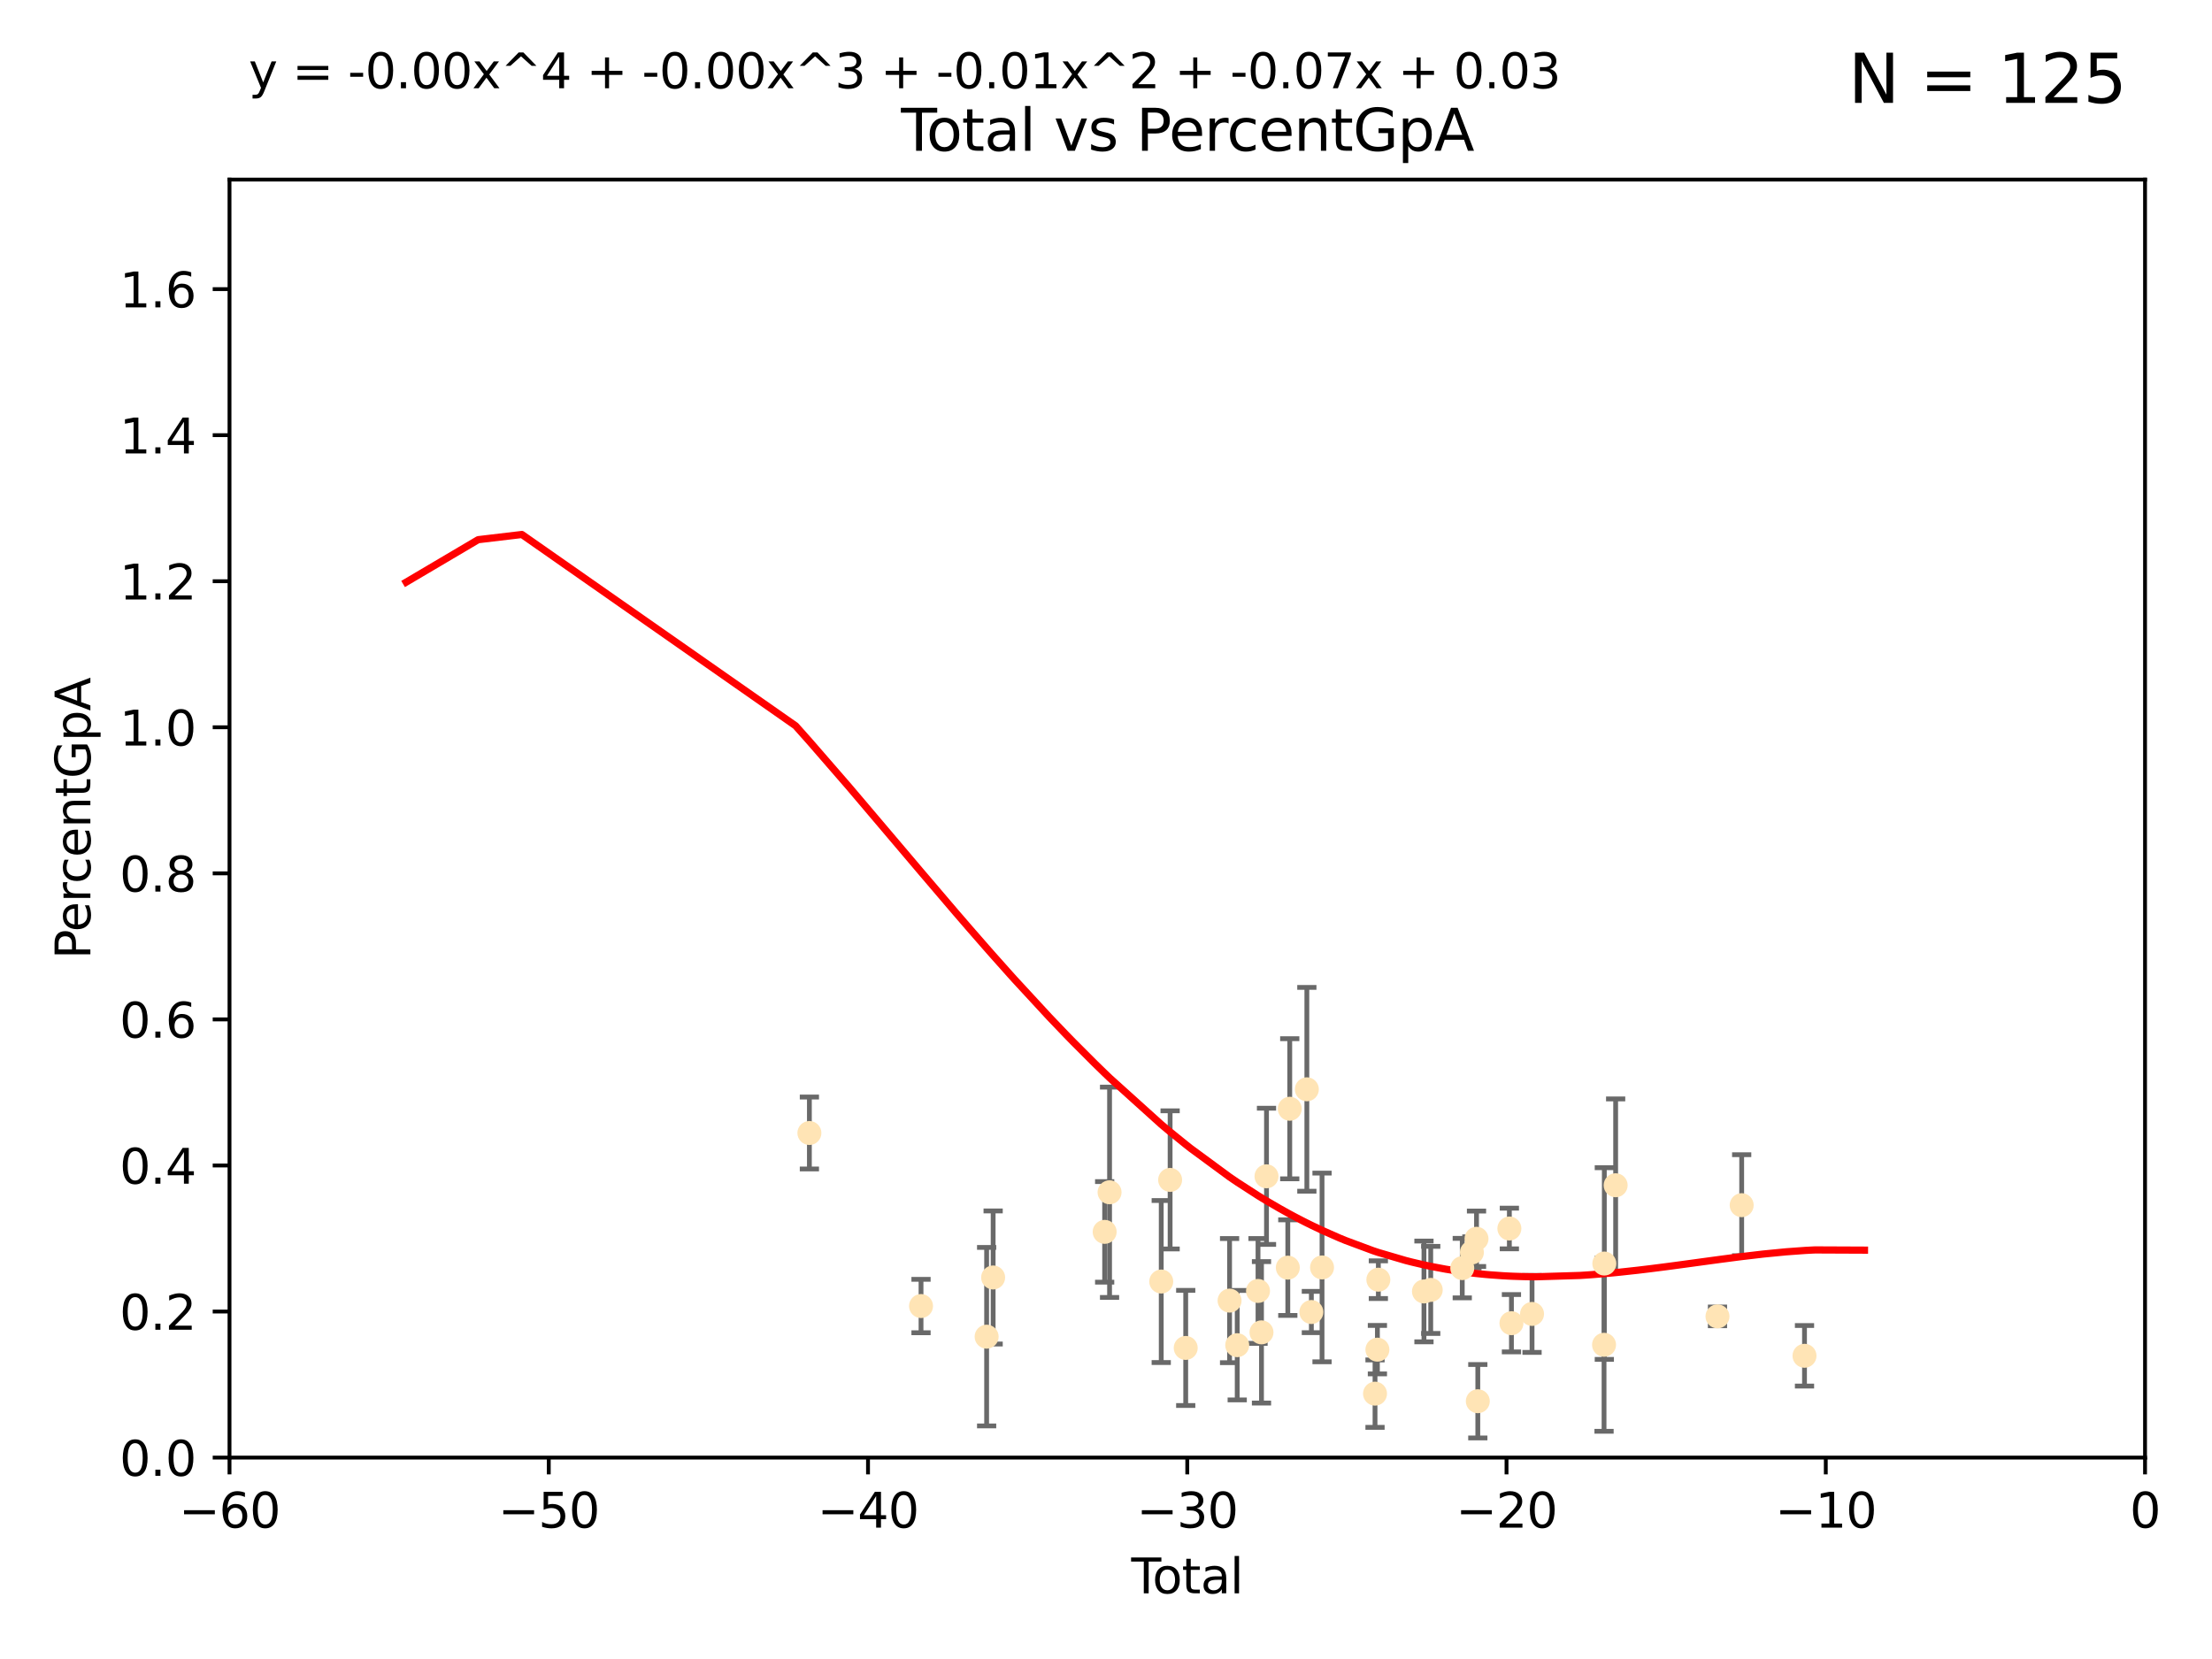<?xml version="1.0" encoding="utf-8" standalone="no"?>
<!DOCTYPE svg PUBLIC "-//W3C//DTD SVG 1.1//EN"
  "http://www.w3.org/Graphics/SVG/1.1/DTD/svg11.dtd">
<svg xmlns:xlink="http://www.w3.org/1999/xlink" width="460.8pt" height="345.6pt" viewBox="0 0 460.8 345.6" xmlns="http://www.w3.org/2000/svg" version="1.1">
 <defs>
  <style type="text/css">*{stroke-linejoin: round; stroke-linecap: butt}</style>
 </defs>
 <g id="figure_1">
  <g id="patch_1">
   <path d="M 0 345.6 
L 460.8 345.6 
L 460.8 0 
L 0 0 
z
" style="fill: #ffffff"/>
  </g>
  <g id="axes_1">
   <g id="patch_2">
    <path d="M 47.81 303.64 
L 446.85 303.64 
L 446.85 37.411 
L 47.81 37.411 
z
" style="fill: #ffffff"/>
   </g>
   <g id="PathCollection_1">
    <defs>
     <path id="madea38c927" d="M 0 1.118 
C 0.297 1.118 0.581 1 0.791 0.791 
C 1 0.581 1.118 0.297 1.118 0 
C 1.118 -0.297 1 -0.581 0.791 -0.791 
C 0.581 -1 0.297 -1.118 0 -1.118 
C -0.297 -1.118 -0.581 -1 -0.791 -0.791 
C -1 -0.581 -1.118 -0.297 -1.118 0 
C -1.118 0.297 -1 0.581 -0.791 0.791 
C -0.581 1 -0.297 1.118 0 1.118 
z
" style="stroke: #ffe4b5"/>
    </defs>
    <g clip-path="url(#p6e3a6c3a72)">
     <use xlink:href="#madea38c927" x="168.611" y="236.024" style="fill: #ffe4b5; stroke: #ffe4b5"/>
     <use xlink:href="#madea38c927" x="191.867" y="272.073" style="fill: #ffe4b5; stroke: #ffe4b5"/>
     <use xlink:href="#madea38c927" x="205.533" y="278.454" style="fill: #ffe4b5; stroke: #ffe4b5"/>
     <use xlink:href="#madea38c927" x="206.889" y="266.121" style="fill: #ffe4b5; stroke: #ffe4b5"/>
     <use xlink:href="#madea38c927" x="230.121" y="256.619" style="fill: #ffe4b5; stroke: #ffe4b5"/>
     <use xlink:href="#madea38c927" x="231.142" y="248.374" style="fill: #ffe4b5; stroke: #ffe4b5"/>
     <use xlink:href="#madea38c927" x="241.907" y="266.966" style="fill: #ffe4b5; stroke: #ffe4b5"/>
     <use xlink:href="#madea38c927" x="243.757" y="245.794" style="fill: #ffe4b5; stroke: #ffe4b5"/>
     <use xlink:href="#madea38c927" x="247.007" y="280.798" style="fill: #ffe4b5; stroke: #ffe4b5"/>
     <use xlink:href="#madea38c927" x="256.143" y="270.942" style="fill: #ffe4b5; stroke: #ffe4b5"/>
     <use xlink:href="#madea38c927" x="257.735" y="280.225" style="fill: #ffe4b5; stroke: #ffe4b5"/>
     <use xlink:href="#madea38c927" x="262.068" y="268.929" style="fill: #ffe4b5; stroke: #ffe4b5"/>
     <use xlink:href="#madea38c927" x="262.792" y="277.551" style="fill: #ffe4b5; stroke: #ffe4b5"/>
     <use xlink:href="#madea38c927" x="263.835" y="245.048" style="fill: #ffe4b5; stroke: #ffe4b5"/>
     <use xlink:href="#madea38c927" x="268.274" y="264.074" style="fill: #ffe4b5; stroke: #ffe4b5"/>
     <use xlink:href="#madea38c927" x="268.678" y="230.974" style="fill: #ffe4b5; stroke: #ffe4b5"/>
     <use xlink:href="#madea38c927" x="272.241" y="226.92" style="fill: #ffe4b5; stroke: #ffe4b5"/>
     <use xlink:href="#madea38c927" x="273.181" y="273.317" style="fill: #ffe4b5; stroke: #ffe4b5"/>
     <use xlink:href="#madea38c927" x="275.404" y="264.031" style="fill: #ffe4b5; stroke: #ffe4b5"/>
     <use xlink:href="#madea38c927" x="286.443" y="290.323" style="fill: #ffe4b5; stroke: #ffe4b5"/>
     <use xlink:href="#madea38c927" x="286.939" y="281.157" style="fill: #ffe4b5; stroke: #ffe4b5"/>
     <use xlink:href="#madea38c927" x="287.137" y="266.582" style="fill: #ffe4b5; stroke: #ffe4b5"/>
     <use xlink:href="#madea38c927" x="296.637" y="269.032" style="fill: #ffe4b5; stroke: #ffe4b5"/>
     <use xlink:href="#madea38c927" x="298.047" y="268.709" style="fill: #ffe4b5; stroke: #ffe4b5"/>
     <use xlink:href="#madea38c927" x="304.615" y="264.173" style="fill: #ffe4b5; stroke: #ffe4b5"/>
     <use xlink:href="#madea38c927" x="306.623" y="260.898" style="fill: #ffe4b5; stroke: #ffe4b5"/>
     <use xlink:href="#madea38c927" x="307.585" y="258.061" style="fill: #ffe4b5; stroke: #ffe4b5"/>
     <use xlink:href="#madea38c927" x="307.855" y="291.9" style="fill: #ffe4b5; stroke: #ffe4b5"/>
     <use xlink:href="#madea38c927" x="314.429" y="255.921" style="fill: #ffe4b5; stroke: #ffe4b5"/>
     <use xlink:href="#madea38c927" x="314.861" y="275.649" style="fill: #ffe4b5; stroke: #ffe4b5"/>
     <use xlink:href="#madea38c927" x="319.153" y="273.715" style="fill: #ffe4b5; stroke: #ffe4b5"/>
     <use xlink:href="#madea38c927" x="334.152" y="280.144" style="fill: #ffe4b5; stroke: #ffe4b5"/>
     <use xlink:href="#madea38c927" x="334.21" y="263.219" style="fill: #ffe4b5; stroke: #ffe4b5"/>
     <use xlink:href="#madea38c927" x="336.569" y="246.911" style="fill: #ffe4b5; stroke: #ffe4b5"/>
     <use xlink:href="#madea38c927" x="357.784" y="274.226" style="fill: #ffe4b5; stroke: #ffe4b5"/>
     <use xlink:href="#madea38c927" x="362.824" y="251.06" style="fill: #ffe4b5; stroke: #ffe4b5"/>
     <use xlink:href="#madea38c927" x="375.911" y="282.435" style="fill: #ffe4b5; stroke: #ffe4b5"/>
    </g>
   </g>
   <g id="matplotlib.axis_1">
    <g id="xtick_1">
     <g id="line2d_1">
      <defs>
       <path id="mf727d9da9b" d="M 0 0 
L 0 3.5 
" style="stroke: #000000; stroke-width: 0.8"/>
      </defs>
      <g>
       <use xlink:href="#mf727d9da9b" x="47.81" y="303.64" style="stroke: #000000; stroke-width: 0.8"/>
      </g>
     </g>
     <g id="text_1">
      <!-- −60 -->
      <g transform="translate(37.258 318.238)scale(0.1 -0.1)">
       <defs>
        <path id="DejaVuSans-2212" d="M 678 2272 
L 4684 2272 
L 4684 1741 
L 678 1741 
L 678 2272 
z
" transform="scale(0.016)"/>
        <path id="DejaVuSans-36" d="M 2113 2584 
Q 1688 2584 1439 2293 
Q 1191 2003 1191 1497 
Q 1191 994 1439 701 
Q 1688 409 2113 409 
Q 2538 409 2786 701 
Q 3034 994 3034 1497 
Q 3034 2003 2786 2293 
Q 2538 2584 2113 2584 
z
M 3366 4563 
L 3366 3988 
Q 3128 4100 2886 4159 
Q 2644 4219 2406 4219 
Q 1781 4219 1451 3797 
Q 1122 3375 1075 2522 
Q 1259 2794 1537 2939 
Q 1816 3084 2150 3084 
Q 2853 3084 3261 2657 
Q 3669 2231 3669 1497 
Q 3669 778 3244 343 
Q 2819 -91 2113 -91 
Q 1303 -91 875 529 
Q 447 1150 447 2328 
Q 447 3434 972 4092 
Q 1497 4750 2381 4750 
Q 2619 4750 2861 4703 
Q 3103 4656 3366 4563 
z
" transform="scale(0.016)"/>
        <path id="DejaVuSans-30" d="M 2034 4250 
Q 1547 4250 1301 3770 
Q 1056 3291 1056 2328 
Q 1056 1369 1301 889 
Q 1547 409 2034 409 
Q 2525 409 2770 889 
Q 3016 1369 3016 2328 
Q 3016 3291 2770 3770 
Q 2525 4250 2034 4250 
z
M 2034 4750 
Q 2819 4750 3233 4129 
Q 3647 3509 3647 2328 
Q 3647 1150 3233 529 
Q 2819 -91 2034 -91 
Q 1250 -91 836 529 
Q 422 1150 422 2328 
Q 422 3509 836 4129 
Q 1250 4750 2034 4750 
z
" transform="scale(0.016)"/>
       </defs>
       <use xlink:href="#DejaVuSans-2212"/>
       <use xlink:href="#DejaVuSans-36" x="83.789"/>
       <use xlink:href="#DejaVuSans-30" x="147.412"/>
      </g>
     </g>
    </g>
    <g id="xtick_2">
     <g id="line2d_2">
      <g>
       <use xlink:href="#mf727d9da9b" x="114.317" y="303.64" style="stroke: #000000; stroke-width: 0.8"/>
      </g>
     </g>
     <g id="text_2">
      <!-- −50 -->
      <g transform="translate(103.764 318.238)scale(0.1 -0.1)">
       <defs>
        <path id="DejaVuSans-35" d="M 691 4666 
L 3169 4666 
L 3169 4134 
L 1269 4134 
L 1269 2991 
Q 1406 3038 1543 3061 
Q 1681 3084 1819 3084 
Q 2600 3084 3056 2656 
Q 3513 2228 3513 1497 
Q 3513 744 3044 326 
Q 2575 -91 1722 -91 
Q 1428 -91 1123 -41 
Q 819 9 494 109 
L 494 744 
Q 775 591 1075 516 
Q 1375 441 1709 441 
Q 2250 441 2565 725 
Q 2881 1009 2881 1497 
Q 2881 1984 2565 2268 
Q 2250 2553 1709 2553 
Q 1456 2553 1204 2497 
Q 953 2441 691 2322 
L 691 4666 
z
" transform="scale(0.016)"/>
       </defs>
       <use xlink:href="#DejaVuSans-2212"/>
       <use xlink:href="#DejaVuSans-35" x="83.789"/>
       <use xlink:href="#DejaVuSans-30" x="147.412"/>
      </g>
     </g>
    </g>
    <g id="xtick_3">
     <g id="line2d_3">
      <g>
       <use xlink:href="#mf727d9da9b" x="180.823" y="303.64" style="stroke: #000000; stroke-width: 0.8"/>
      </g>
     </g>
     <g id="text_3">
      <!-- −40 -->
      <g transform="translate(170.271 318.238)scale(0.1 -0.1)">
       <defs>
        <path id="DejaVuSans-34" d="M 2419 4116 
L 825 1625 
L 2419 1625 
L 2419 4116 
z
M 2253 4666 
L 3047 4666 
L 3047 1625 
L 3713 1625 
L 3713 1100 
L 3047 1100 
L 3047 0 
L 2419 0 
L 2419 1100 
L 313 1100 
L 313 1709 
L 2253 4666 
z
" transform="scale(0.016)"/>
       </defs>
       <use xlink:href="#DejaVuSans-2212"/>
       <use xlink:href="#DejaVuSans-34" x="83.789"/>
       <use xlink:href="#DejaVuSans-30" x="147.412"/>
      </g>
     </g>
    </g>
    <g id="xtick_4">
     <g id="line2d_4">
      <g>
       <use xlink:href="#mf727d9da9b" x="247.33" y="303.64" style="stroke: #000000; stroke-width: 0.8"/>
      </g>
     </g>
     <g id="text_4">
      <!-- −30 -->
      <g transform="translate(236.778 318.238)scale(0.1 -0.1)">
       <defs>
        <path id="DejaVuSans-33" d="M 2597 2516 
Q 3050 2419 3304 2112 
Q 3559 1806 3559 1356 
Q 3559 666 3084 287 
Q 2609 -91 1734 -91 
Q 1441 -91 1130 -33 
Q 819 25 488 141 
L 488 750 
Q 750 597 1062 519 
Q 1375 441 1716 441 
Q 2309 441 2620 675 
Q 2931 909 2931 1356 
Q 2931 1769 2642 2001 
Q 2353 2234 1838 2234 
L 1294 2234 
L 1294 2753 
L 1863 2753 
Q 2328 2753 2575 2939 
Q 2822 3125 2822 3475 
Q 2822 3834 2567 4026 
Q 2313 4219 1838 4219 
Q 1578 4219 1281 4162 
Q 984 4106 628 3988 
L 628 4550 
Q 988 4650 1302 4700 
Q 1616 4750 1894 4750 
Q 2613 4750 3031 4423 
Q 3450 4097 3450 3541 
Q 3450 3153 3228 2886 
Q 3006 2619 2597 2516 
z
" transform="scale(0.016)"/>
       </defs>
       <use xlink:href="#DejaVuSans-2212"/>
       <use xlink:href="#DejaVuSans-33" x="83.789"/>
       <use xlink:href="#DejaVuSans-30" x="147.412"/>
      </g>
     </g>
    </g>
    <g id="xtick_5">
     <g id="line2d_5">
      <g>
       <use xlink:href="#mf727d9da9b" x="313.837" y="303.64" style="stroke: #000000; stroke-width: 0.8"/>
      </g>
     </g>
     <g id="text_5">
      <!-- −20 -->
      <g transform="translate(303.284 318.238)scale(0.1 -0.1)">
       <defs>
        <path id="DejaVuSans-32" d="M 1228 531 
L 3431 531 
L 3431 0 
L 469 0 
L 469 531 
Q 828 903 1448 1529 
Q 2069 2156 2228 2338 
Q 2531 2678 2651 2914 
Q 2772 3150 2772 3378 
Q 2772 3750 2511 3984 
Q 2250 4219 1831 4219 
Q 1534 4219 1204 4116 
Q 875 4013 500 3803 
L 500 4441 
Q 881 4594 1212 4672 
Q 1544 4750 1819 4750 
Q 2544 4750 2975 4387 
Q 3406 4025 3406 3419 
Q 3406 3131 3298 2873 
Q 3191 2616 2906 2266 
Q 2828 2175 2409 1742 
Q 1991 1309 1228 531 
z
" transform="scale(0.016)"/>
       </defs>
       <use xlink:href="#DejaVuSans-2212"/>
       <use xlink:href="#DejaVuSans-32" x="83.789"/>
       <use xlink:href="#DejaVuSans-30" x="147.412"/>
      </g>
     </g>
    </g>
    <g id="xtick_6">
     <g id="line2d_6">
      <g>
       <use xlink:href="#mf727d9da9b" x="380.343" y="303.64" style="stroke: #000000; stroke-width: 0.8"/>
      </g>
     </g>
     <g id="text_6">
      <!-- −10 -->
      <g transform="translate(369.791 318.238)scale(0.1 -0.1)">
       <defs>
        <path id="DejaVuSans-31" d="M 794 531 
L 1825 531 
L 1825 4091 
L 703 3866 
L 703 4441 
L 1819 4666 
L 2450 4666 
L 2450 531 
L 3481 531 
L 3481 0 
L 794 0 
L 794 531 
z
" transform="scale(0.016)"/>
       </defs>
       <use xlink:href="#DejaVuSans-2212"/>
       <use xlink:href="#DejaVuSans-31" x="83.789"/>
       <use xlink:href="#DejaVuSans-30" x="147.412"/>
      </g>
     </g>
    </g>
    <g id="xtick_7">
     <g id="line2d_7">
      <g>
       <use xlink:href="#mf727d9da9b" x="446.85" y="303.64" style="stroke: #000000; stroke-width: 0.8"/>
      </g>
     </g>
     <g id="text_7">
      <!-- 0 -->
      <g transform="translate(443.669 318.238)scale(0.1 -0.1)">
       <use xlink:href="#DejaVuSans-30"/>
      </g>
     </g>
    </g>
    <g id="text_8">
     <!-- Total -->
     <g transform="translate(235.653 331.917)scale(0.1 -0.1)">
      <defs>
       <path id="DejaVuSans-54" d="M -19 4666 
L 3928 4666 
L 3928 4134 
L 2272 4134 
L 2272 0 
L 1638 0 
L 1638 4134 
L -19 4134 
L -19 4666 
z
" transform="scale(0.016)"/>
       <path id="DejaVuSans-6f" d="M 1959 3097 
Q 1497 3097 1228 2736 
Q 959 2375 959 1747 
Q 959 1119 1226 758 
Q 1494 397 1959 397 
Q 2419 397 2687 759 
Q 2956 1122 2956 1747 
Q 2956 2369 2687 2733 
Q 2419 3097 1959 3097 
z
M 1959 3584 
Q 2709 3584 3137 3096 
Q 3566 2609 3566 1747 
Q 3566 888 3137 398 
Q 2709 -91 1959 -91 
Q 1206 -91 779 398 
Q 353 888 353 1747 
Q 353 2609 779 3096 
Q 1206 3584 1959 3584 
z
" transform="scale(0.016)"/>
       <path id="DejaVuSans-74" d="M 1172 4494 
L 1172 3500 
L 2356 3500 
L 2356 3053 
L 1172 3053 
L 1172 1153 
Q 1172 725 1289 603 
Q 1406 481 1766 481 
L 2356 481 
L 2356 0 
L 1766 0 
Q 1100 0 847 248 
Q 594 497 594 1153 
L 594 3053 
L 172 3053 
L 172 3500 
L 594 3500 
L 594 4494 
L 1172 4494 
z
" transform="scale(0.016)"/>
       <path id="DejaVuSans-61" d="M 2194 1759 
Q 1497 1759 1228 1600 
Q 959 1441 959 1056 
Q 959 750 1161 570 
Q 1363 391 1709 391 
Q 2188 391 2477 730 
Q 2766 1069 2766 1631 
L 2766 1759 
L 2194 1759 
z
M 3341 1997 
L 3341 0 
L 2766 0 
L 2766 531 
Q 2569 213 2275 61 
Q 1981 -91 1556 -91 
Q 1019 -91 701 211 
Q 384 513 384 1019 
Q 384 1609 779 1909 
Q 1175 2209 1959 2209 
L 2766 2209 
L 2766 2266 
Q 2766 2663 2505 2880 
Q 2244 3097 1772 3097 
Q 1472 3097 1187 3025 
Q 903 2953 641 2809 
L 641 3341 
Q 956 3463 1253 3523 
Q 1550 3584 1831 3584 
Q 2591 3584 2966 3190 
Q 3341 2797 3341 1997 
z
" transform="scale(0.016)"/>
       <path id="DejaVuSans-6c" d="M 603 4863 
L 1178 4863 
L 1178 0 
L 603 0 
L 603 4863 
z
" transform="scale(0.016)"/>
      </defs>
      <use xlink:href="#DejaVuSans-54"/>
      <use xlink:href="#DejaVuSans-6f" x="44.084"/>
      <use xlink:href="#DejaVuSans-74" x="105.266"/>
      <use xlink:href="#DejaVuSans-61" x="144.475"/>
      <use xlink:href="#DejaVuSans-6c" x="205.754"/>
     </g>
    </g>
   </g>
   <g id="matplotlib.axis_2">
    <g id="ytick_1">
     <g id="line2d_8">
      <defs>
       <path id="mca55437445" d="M 0 0 
L -3.5 0 
" style="stroke: #000000; stroke-width: 0.8"/>
      </defs>
      <g>
       <use xlink:href="#mca55437445" x="47.81" y="303.64" style="stroke: #000000; stroke-width: 0.8"/>
      </g>
     </g>
     <g id="text_9">
      <!-- 0.0 -->
      <g transform="translate(24.907 307.439)scale(0.1 -0.1)">
       <defs>
        <path id="DejaVuSans-2e" d="M 684 794 
L 1344 794 
L 1344 0 
L 684 0 
L 684 794 
z
" transform="scale(0.016)"/>
       </defs>
       <use xlink:href="#DejaVuSans-30"/>
       <use xlink:href="#DejaVuSans-2e" x="63.623"/>
       <use xlink:href="#DejaVuSans-30" x="95.41"/>
      </g>
     </g>
    </g>
    <g id="ytick_2">
     <g id="line2d_9">
      <g>
       <use xlink:href="#mca55437445" x="47.81" y="273.214" style="stroke: #000000; stroke-width: 0.8"/>
      </g>
     </g>
     <g id="text_10">
      <!-- 0.2 -->
      <g transform="translate(24.907 277.013)scale(0.1 -0.1)">
       <use xlink:href="#DejaVuSans-30"/>
       <use xlink:href="#DejaVuSans-2e" x="63.623"/>
       <use xlink:href="#DejaVuSans-32" x="95.41"/>
      </g>
     </g>
    </g>
    <g id="ytick_3">
     <g id="line2d_10">
      <g>
       <use xlink:href="#mca55437445" x="47.81" y="242.788" style="stroke: #000000; stroke-width: 0.8"/>
      </g>
     </g>
     <g id="text_11">
      <!-- 0.4 -->
      <g transform="translate(24.907 246.587)scale(0.1 -0.1)">
       <use xlink:href="#DejaVuSans-30"/>
       <use xlink:href="#DejaVuSans-2e" x="63.623"/>
       <use xlink:href="#DejaVuSans-34" x="95.41"/>
      </g>
     </g>
    </g>
    <g id="ytick_4">
     <g id="line2d_11">
      <g>
       <use xlink:href="#mca55437445" x="47.81" y="212.362" style="stroke: #000000; stroke-width: 0.8"/>
      </g>
     </g>
     <g id="text_12">
      <!-- 0.6 -->
      <g transform="translate(24.907 216.161)scale(0.1 -0.1)">
       <use xlink:href="#DejaVuSans-30"/>
       <use xlink:href="#DejaVuSans-2e" x="63.623"/>
       <use xlink:href="#DejaVuSans-36" x="95.41"/>
      </g>
     </g>
    </g>
    <g id="ytick_5">
     <g id="line2d_12">
      <g>
       <use xlink:href="#mca55437445" x="47.81" y="181.935" style="stroke: #000000; stroke-width: 0.8"/>
      </g>
     </g>
     <g id="text_13">
      <!-- 0.8 -->
      <g transform="translate(24.907 185.735)scale(0.1 -0.1)">
       <defs>
        <path id="DejaVuSans-38" d="M 2034 2216 
Q 1584 2216 1326 1975 
Q 1069 1734 1069 1313 
Q 1069 891 1326 650 
Q 1584 409 2034 409 
Q 2484 409 2743 651 
Q 3003 894 3003 1313 
Q 3003 1734 2745 1975 
Q 2488 2216 2034 2216 
z
M 1403 2484 
Q 997 2584 770 2862 
Q 544 3141 544 3541 
Q 544 4100 942 4425 
Q 1341 4750 2034 4750 
Q 2731 4750 3128 4425 
Q 3525 4100 3525 3541 
Q 3525 3141 3298 2862 
Q 3072 2584 2669 2484 
Q 3125 2378 3379 2068 
Q 3634 1759 3634 1313 
Q 3634 634 3220 271 
Q 2806 -91 2034 -91 
Q 1263 -91 848 271 
Q 434 634 434 1313 
Q 434 1759 690 2068 
Q 947 2378 1403 2484 
z
M 1172 3481 
Q 1172 3119 1398 2916 
Q 1625 2713 2034 2713 
Q 2441 2713 2670 2916 
Q 2900 3119 2900 3481 
Q 2900 3844 2670 4047 
Q 2441 4250 2034 4250 
Q 1625 4250 1398 4047 
Q 1172 3844 1172 3481 
z
" transform="scale(0.016)"/>
       </defs>
       <use xlink:href="#DejaVuSans-30"/>
       <use xlink:href="#DejaVuSans-2e" x="63.623"/>
       <use xlink:href="#DejaVuSans-38" x="95.41"/>
      </g>
     </g>
    </g>
    <g id="ytick_6">
     <g id="line2d_13">
      <g>
       <use xlink:href="#mca55437445" x="47.81" y="151.509" style="stroke: #000000; stroke-width: 0.8"/>
      </g>
     </g>
     <g id="text_14">
      <!-- 1.0 -->
      <g transform="translate(24.907 155.308)scale(0.1 -0.1)">
       <use xlink:href="#DejaVuSans-31"/>
       <use xlink:href="#DejaVuSans-2e" x="63.623"/>
       <use xlink:href="#DejaVuSans-30" x="95.41"/>
      </g>
     </g>
    </g>
    <g id="ytick_7">
     <g id="line2d_14">
      <g>
       <use xlink:href="#mca55437445" x="47.81" y="121.083" style="stroke: #000000; stroke-width: 0.8"/>
      </g>
     </g>
     <g id="text_15">
      <!-- 1.2 -->
      <g transform="translate(24.907 124.882)scale(0.1 -0.1)">
       <use xlink:href="#DejaVuSans-31"/>
       <use xlink:href="#DejaVuSans-2e" x="63.623"/>
       <use xlink:href="#DejaVuSans-32" x="95.41"/>
      </g>
     </g>
    </g>
    <g id="ytick_8">
     <g id="line2d_15">
      <g>
       <use xlink:href="#mca55437445" x="47.81" y="90.657" style="stroke: #000000; stroke-width: 0.8"/>
      </g>
     </g>
     <g id="text_16">
      <!-- 1.4 -->
      <g transform="translate(24.907 94.456)scale(0.1 -0.1)">
       <use xlink:href="#DejaVuSans-31"/>
       <use xlink:href="#DejaVuSans-2e" x="63.623"/>
       <use xlink:href="#DejaVuSans-34" x="95.41"/>
      </g>
     </g>
    </g>
    <g id="ytick_9">
     <g id="line2d_16">
      <g>
       <use xlink:href="#mca55437445" x="47.81" y="60.231" style="stroke: #000000; stroke-width: 0.8"/>
      </g>
     </g>
     <g id="text_17">
      <!-- 1.6 -->
      <g transform="translate(24.907 64.03)scale(0.1 -0.1)">
       <use xlink:href="#DejaVuSans-31"/>
       <use xlink:href="#DejaVuSans-2e" x="63.623"/>
       <use xlink:href="#DejaVuSans-36" x="95.41"/>
      </g>
     </g>
    </g>
    <g id="text_18">
     <!-- PercentGpA -->
     <g transform="translate(18.827 199.802)rotate(-90)scale(0.1 -0.1)">
      <defs>
       <path id="DejaVuSans-50" d="M 1259 4147 
L 1259 2394 
L 2053 2394 
Q 2494 2394 2734 2622 
Q 2975 2850 2975 3272 
Q 2975 3691 2734 3919 
Q 2494 4147 2053 4147 
L 1259 4147 
z
M 628 4666 
L 2053 4666 
Q 2838 4666 3239 4311 
Q 3641 3956 3641 3272 
Q 3641 2581 3239 2228 
Q 2838 1875 2053 1875 
L 1259 1875 
L 1259 0 
L 628 0 
L 628 4666 
z
" transform="scale(0.016)"/>
       <path id="DejaVuSans-65" d="M 3597 1894 
L 3597 1613 
L 953 1613 
Q 991 1019 1311 708 
Q 1631 397 2203 397 
Q 2534 397 2845 478 
Q 3156 559 3463 722 
L 3463 178 
Q 3153 47 2828 -22 
Q 2503 -91 2169 -91 
Q 1331 -91 842 396 
Q 353 884 353 1716 
Q 353 2575 817 3079 
Q 1281 3584 2069 3584 
Q 2775 3584 3186 3129 
Q 3597 2675 3597 1894 
z
M 3022 2063 
Q 3016 2534 2758 2815 
Q 2500 3097 2075 3097 
Q 1594 3097 1305 2825 
Q 1016 2553 972 2059 
L 3022 2063 
z
" transform="scale(0.016)"/>
       <path id="DejaVuSans-72" d="M 2631 2963 
Q 2534 3019 2420 3045 
Q 2306 3072 2169 3072 
Q 1681 3072 1420 2755 
Q 1159 2438 1159 1844 
L 1159 0 
L 581 0 
L 581 3500 
L 1159 3500 
L 1159 2956 
Q 1341 3275 1631 3429 
Q 1922 3584 2338 3584 
Q 2397 3584 2469 3576 
Q 2541 3569 2628 3553 
L 2631 2963 
z
" transform="scale(0.016)"/>
       <path id="DejaVuSans-63" d="M 3122 3366 
L 3122 2828 
Q 2878 2963 2633 3030 
Q 2388 3097 2138 3097 
Q 1578 3097 1268 2742 
Q 959 2388 959 1747 
Q 959 1106 1268 751 
Q 1578 397 2138 397 
Q 2388 397 2633 464 
Q 2878 531 3122 666 
L 3122 134 
Q 2881 22 2623 -34 
Q 2366 -91 2075 -91 
Q 1284 -91 818 406 
Q 353 903 353 1747 
Q 353 2603 823 3093 
Q 1294 3584 2113 3584 
Q 2378 3584 2631 3529 
Q 2884 3475 3122 3366 
z
" transform="scale(0.016)"/>
       <path id="DejaVuSans-6e" d="M 3513 2113 
L 3513 0 
L 2938 0 
L 2938 2094 
Q 2938 2591 2744 2837 
Q 2550 3084 2163 3084 
Q 1697 3084 1428 2787 
Q 1159 2491 1159 1978 
L 1159 0 
L 581 0 
L 581 3500 
L 1159 3500 
L 1159 2956 
Q 1366 3272 1645 3428 
Q 1925 3584 2291 3584 
Q 2894 3584 3203 3211 
Q 3513 2838 3513 2113 
z
" transform="scale(0.016)"/>
       <path id="DejaVuSans-47" d="M 3809 666 
L 3809 1919 
L 2778 1919 
L 2778 2438 
L 4434 2438 
L 4434 434 
Q 4069 175 3628 42 
Q 3188 -91 2688 -91 
Q 1594 -91 976 548 
Q 359 1188 359 2328 
Q 359 3472 976 4111 
Q 1594 4750 2688 4750 
Q 3144 4750 3555 4637 
Q 3966 4525 4313 4306 
L 4313 3634 
Q 3963 3931 3569 4081 
Q 3175 4231 2741 4231 
Q 1884 4231 1454 3753 
Q 1025 3275 1025 2328 
Q 1025 1384 1454 906 
Q 1884 428 2741 428 
Q 3075 428 3337 486 
Q 3600 544 3809 666 
z
" transform="scale(0.016)"/>
       <path id="DejaVuSans-70" d="M 1159 525 
L 1159 -1331 
L 581 -1331 
L 581 3500 
L 1159 3500 
L 1159 2969 
Q 1341 3281 1617 3432 
Q 1894 3584 2278 3584 
Q 2916 3584 3314 3078 
Q 3713 2572 3713 1747 
Q 3713 922 3314 415 
Q 2916 -91 2278 -91 
Q 1894 -91 1617 61 
Q 1341 213 1159 525 
z
M 3116 1747 
Q 3116 2381 2855 2742 
Q 2594 3103 2138 3103 
Q 1681 3103 1420 2742 
Q 1159 2381 1159 1747 
Q 1159 1113 1420 752 
Q 1681 391 2138 391 
Q 2594 391 2855 752 
Q 3116 1113 3116 1747 
z
" transform="scale(0.016)"/>
       <path id="DejaVuSans-41" d="M 2188 4044 
L 1331 1722 
L 3047 1722 
L 2188 4044 
z
M 1831 4666 
L 2547 4666 
L 4325 0 
L 3669 0 
L 3244 1197 
L 1141 1197 
L 716 0 
L 50 0 
L 1831 4666 
z
" transform="scale(0.016)"/>
      </defs>
      <use xlink:href="#DejaVuSans-50"/>
      <use xlink:href="#DejaVuSans-65" x="56.678"/>
      <use xlink:href="#DejaVuSans-72" x="118.201"/>
      <use xlink:href="#DejaVuSans-63" x="157.064"/>
      <use xlink:href="#DejaVuSans-65" x="212.045"/>
      <use xlink:href="#DejaVuSans-6e" x="273.568"/>
      <use xlink:href="#DejaVuSans-74" x="336.947"/>
      <use xlink:href="#DejaVuSans-47" x="376.156"/>
      <use xlink:href="#DejaVuSans-70" x="453.646"/>
      <use xlink:href="#DejaVuSans-41" x="517.123"/>
     </g>
    </g>
   </g>
   <g id="LineCollection_1">
    <path d="M 168.611 243.516 
L 168.611 228.533 
" clip-path="url(#p6e3a6c3a72)" style="fill: none; stroke: #696969"/>
    <path d="M 191.867 277.635 
L 191.867 266.511 
" clip-path="url(#p6e3a6c3a72)" style="fill: none; stroke: #696969"/>
    <path d="M 205.533 297.045 
L 205.533 259.864 
" clip-path="url(#p6e3a6c3a72)" style="fill: none; stroke: #696969"/>
    <path d="M 206.889 279.981 
L 206.889 252.261 
" clip-path="url(#p6e3a6c3a72)" style="fill: none; stroke: #696969"/>
    <path d="M 230.121 267.094 
L 230.121 246.145 
" clip-path="url(#p6e3a6c3a72)" style="fill: none; stroke: #696969"/>
    <path d="M 231.142 270.281 
L 231.142 226.467 
" clip-path="url(#p6e3a6c3a72)" style="fill: none; stroke: #696969"/>
    <path d="M 241.907 283.841 
L 241.907 250.092 
" clip-path="url(#p6e3a6c3a72)" style="fill: none; stroke: #696969"/>
    <path d="M 243.757 260.183 
L 243.757 231.405 
" clip-path="url(#p6e3a6c3a72)" style="fill: none; stroke: #696969"/>
    <path d="M 247.007 292.789 
L 247.007 268.808 
" clip-path="url(#p6e3a6c3a72)" style="fill: none; stroke: #696969"/>
    <path d="M 256.143 283.871 
L 256.143 258.013 
" clip-path="url(#p6e3a6c3a72)" style="fill: none; stroke: #696969"/>
    <path d="M 257.735 291.627 
L 257.735 268.824 
" clip-path="url(#p6e3a6c3a72)" style="fill: none; stroke: #696969"/>
    <path d="M 262.068 279.846 
L 262.068 258.013 
" clip-path="url(#p6e3a6c3a72)" style="fill: none; stroke: #696969"/>
    <path d="M 262.792 292.284 
L 262.792 262.817 
" clip-path="url(#p6e3a6c3a72)" style="fill: none; stroke: #696969"/>
    <path d="M 263.835 259.236 
L 263.835 230.86 
" clip-path="url(#p6e3a6c3a72)" style="fill: none; stroke: #696969"/>
    <path d="M 268.274 274.032 
L 268.274 254.116 
" clip-path="url(#p6e3a6c3a72)" style="fill: none; stroke: #696969"/>
    <path d="M 268.678 245.568 
L 268.678 216.38 
" clip-path="url(#p6e3a6c3a72)" style="fill: none; stroke: #696969"/>
    <path d="M 272.241 248.148 
L 272.241 205.692 
" clip-path="url(#p6e3a6c3a72)" style="fill: none; stroke: #696969"/>
    <path d="M 273.181 277.619 
L 273.181 269.015 
" clip-path="url(#p6e3a6c3a72)" style="fill: none; stroke: #696969"/>
    <path d="M 275.404 283.684 
L 275.404 244.378 
" clip-path="url(#p6e3a6c3a72)" style="fill: none; stroke: #696969"/>
    <path d="M 286.443 297.345 
L 286.443 283.301 
" clip-path="url(#p6e3a6c3a72)" style="fill: none; stroke: #696969"/>
    <path d="M 286.939 286.202 
L 286.939 276.111 
" clip-path="url(#p6e3a6c3a72)" style="fill: none; stroke: #696969"/>
    <path d="M 287.137 270.509 
L 287.137 262.655 
" clip-path="url(#p6e3a6c3a72)" style="fill: none; stroke: #696969"/>
    <path d="M 296.637 279.528 
L 296.637 258.535 
" clip-path="url(#p6e3a6c3a72)" style="fill: none; stroke: #696969"/>
    <path d="M 298.047 277.781 
L 298.047 259.637 
" clip-path="url(#p6e3a6c3a72)" style="fill: none; stroke: #696969"/>
    <path d="M 304.615 270.37 
L 304.615 257.976 
" clip-path="url(#p6e3a6c3a72)" style="fill: none; stroke: #696969"/>
    <path d="M 306.623 264.148 
L 306.623 257.647 
" clip-path="url(#p6e3a6c3a72)" style="fill: none; stroke: #696969"/>
    <path d="M 307.585 263.837 
L 307.585 252.286 
" clip-path="url(#p6e3a6c3a72)" style="fill: none; stroke: #696969"/>
    <path d="M 307.855 299.55 
L 307.855 284.25 
" clip-path="url(#p6e3a6c3a72)" style="fill: none; stroke: #696969"/>
    <path d="M 314.429 260.159 
L 314.429 251.682 
" clip-path="url(#p6e3a6c3a72)" style="fill: none; stroke: #696969"/>
    <path d="M 314.861 281.622 
L 314.861 269.676 
" clip-path="url(#p6e3a6c3a72)" style="fill: none; stroke: #696969"/>
    <path d="M 319.153 281.728 
L 319.153 265.702 
" clip-path="url(#p6e3a6c3a72)" style="fill: none; stroke: #696969"/>
    <path d="M 334.152 298.166 
L 334.152 262.122 
" clip-path="url(#p6e3a6c3a72)" style="fill: none; stroke: #696969"/>
    <path d="M 334.21 283.184 
L 334.21 243.254 
" clip-path="url(#p6e3a6c3a72)" style="fill: none; stroke: #696969"/>
    <path d="M 336.569 264.899 
L 336.569 228.924 
" clip-path="url(#p6e3a6c3a72)" style="fill: none; stroke: #696969"/>
    <path d="M 357.784 276.177 
L 357.784 272.275 
" clip-path="url(#p6e3a6c3a72)" style="fill: none; stroke: #696969"/>
    <path d="M 362.824 261.58 
L 362.824 240.54 
" clip-path="url(#p6e3a6c3a72)" style="fill: none; stroke: #696969"/>
    <path d="M 375.911 288.743 
L 375.911 276.127 
" clip-path="url(#p6e3a6c3a72)" style="fill: none; stroke: #696969"/>
   </g>
   <g id="line2d_17">
    <defs>
     <path id="mfabb157d53" d="M 2 0 
L -2 -0 
" style="stroke: #696969"/>
    </defs>
    <g clip-path="url(#p6e3a6c3a72)">
     <use xlink:href="#mfabb157d53" x="168.611" y="243.516" style="fill: #696969; stroke: #696969"/>
     <use xlink:href="#mfabb157d53" x="191.867" y="277.635" style="fill: #696969; stroke: #696969"/>
     <use xlink:href="#mfabb157d53" x="205.533" y="297.045" style="fill: #696969; stroke: #696969"/>
     <use xlink:href="#mfabb157d53" x="206.889" y="279.981" style="fill: #696969; stroke: #696969"/>
     <use xlink:href="#mfabb157d53" x="230.121" y="267.094" style="fill: #696969; stroke: #696969"/>
     <use xlink:href="#mfabb157d53" x="231.142" y="270.281" style="fill: #696969; stroke: #696969"/>
     <use xlink:href="#mfabb157d53" x="241.907" y="283.841" style="fill: #696969; stroke: #696969"/>
     <use xlink:href="#mfabb157d53" x="243.757" y="260.183" style="fill: #696969; stroke: #696969"/>
     <use xlink:href="#mfabb157d53" x="247.007" y="292.789" style="fill: #696969; stroke: #696969"/>
     <use xlink:href="#mfabb157d53" x="256.143" y="283.871" style="fill: #696969; stroke: #696969"/>
     <use xlink:href="#mfabb157d53" x="257.735" y="291.627" style="fill: #696969; stroke: #696969"/>
     <use xlink:href="#mfabb157d53" x="262.068" y="279.846" style="fill: #696969; stroke: #696969"/>
     <use xlink:href="#mfabb157d53" x="262.792" y="292.284" style="fill: #696969; stroke: #696969"/>
     <use xlink:href="#mfabb157d53" x="263.835" y="259.236" style="fill: #696969; stroke: #696969"/>
     <use xlink:href="#mfabb157d53" x="268.274" y="274.032" style="fill: #696969; stroke: #696969"/>
     <use xlink:href="#mfabb157d53" x="268.678" y="245.568" style="fill: #696969; stroke: #696969"/>
     <use xlink:href="#mfabb157d53" x="272.241" y="248.148" style="fill: #696969; stroke: #696969"/>
     <use xlink:href="#mfabb157d53" x="273.181" y="277.619" style="fill: #696969; stroke: #696969"/>
     <use xlink:href="#mfabb157d53" x="275.404" y="283.684" style="fill: #696969; stroke: #696969"/>
     <use xlink:href="#mfabb157d53" x="286.443" y="297.345" style="fill: #696969; stroke: #696969"/>
     <use xlink:href="#mfabb157d53" x="286.939" y="286.202" style="fill: #696969; stroke: #696969"/>
     <use xlink:href="#mfabb157d53" x="287.137" y="270.509" style="fill: #696969; stroke: #696969"/>
     <use xlink:href="#mfabb157d53" x="296.637" y="279.528" style="fill: #696969; stroke: #696969"/>
     <use xlink:href="#mfabb157d53" x="298.047" y="277.781" style="fill: #696969; stroke: #696969"/>
     <use xlink:href="#mfabb157d53" x="304.615" y="270.37" style="fill: #696969; stroke: #696969"/>
     <use xlink:href="#mfabb157d53" x="306.623" y="264.148" style="fill: #696969; stroke: #696969"/>
     <use xlink:href="#mfabb157d53" x="307.585" y="263.837" style="fill: #696969; stroke: #696969"/>
     <use xlink:href="#mfabb157d53" x="307.855" y="299.55" style="fill: #696969; stroke: #696969"/>
     <use xlink:href="#mfabb157d53" x="314.429" y="260.159" style="fill: #696969; stroke: #696969"/>
     <use xlink:href="#mfabb157d53" x="314.861" y="281.622" style="fill: #696969; stroke: #696969"/>
     <use xlink:href="#mfabb157d53" x="319.153" y="281.728" style="fill: #696969; stroke: #696969"/>
     <use xlink:href="#mfabb157d53" x="334.152" y="298.166" style="fill: #696969; stroke: #696969"/>
     <use xlink:href="#mfabb157d53" x="334.21" y="283.184" style="fill: #696969; stroke: #696969"/>
     <use xlink:href="#mfabb157d53" x="336.569" y="264.899" style="fill: #696969; stroke: #696969"/>
     <use xlink:href="#mfabb157d53" x="357.784" y="276.177" style="fill: #696969; stroke: #696969"/>
     <use xlink:href="#mfabb157d53" x="362.824" y="261.58" style="fill: #696969; stroke: #696969"/>
     <use xlink:href="#mfabb157d53" x="375.911" y="288.743" style="fill: #696969; stroke: #696969"/>
    </g>
   </g>
   <g id="line2d_18">
    <g clip-path="url(#p6e3a6c3a72)">
     <use xlink:href="#mfabb157d53" x="168.611" y="228.533" style="fill: #696969; stroke: #696969"/>
     <use xlink:href="#mfabb157d53" x="191.867" y="266.511" style="fill: #696969; stroke: #696969"/>
     <use xlink:href="#mfabb157d53" x="205.533" y="259.864" style="fill: #696969; stroke: #696969"/>
     <use xlink:href="#mfabb157d53" x="206.889" y="252.261" style="fill: #696969; stroke: #696969"/>
     <use xlink:href="#mfabb157d53" x="230.121" y="246.145" style="fill: #696969; stroke: #696969"/>
     <use xlink:href="#mfabb157d53" x="231.142" y="226.467" style="fill: #696969; stroke: #696969"/>
     <use xlink:href="#mfabb157d53" x="241.907" y="250.092" style="fill: #696969; stroke: #696969"/>
     <use xlink:href="#mfabb157d53" x="243.757" y="231.405" style="fill: #696969; stroke: #696969"/>
     <use xlink:href="#mfabb157d53" x="247.007" y="268.808" style="fill: #696969; stroke: #696969"/>
     <use xlink:href="#mfabb157d53" x="256.143" y="258.013" style="fill: #696969; stroke: #696969"/>
     <use xlink:href="#mfabb157d53" x="257.735" y="268.824" style="fill: #696969; stroke: #696969"/>
     <use xlink:href="#mfabb157d53" x="262.068" y="258.013" style="fill: #696969; stroke: #696969"/>
     <use xlink:href="#mfabb157d53" x="262.792" y="262.817" style="fill: #696969; stroke: #696969"/>
     <use xlink:href="#mfabb157d53" x="263.835" y="230.86" style="fill: #696969; stroke: #696969"/>
     <use xlink:href="#mfabb157d53" x="268.274" y="254.116" style="fill: #696969; stroke: #696969"/>
     <use xlink:href="#mfabb157d53" x="268.678" y="216.38" style="fill: #696969; stroke: #696969"/>
     <use xlink:href="#mfabb157d53" x="272.241" y="205.692" style="fill: #696969; stroke: #696969"/>
     <use xlink:href="#mfabb157d53" x="273.181" y="269.015" style="fill: #696969; stroke: #696969"/>
     <use xlink:href="#mfabb157d53" x="275.404" y="244.378" style="fill: #696969; stroke: #696969"/>
     <use xlink:href="#mfabb157d53" x="286.443" y="283.301" style="fill: #696969; stroke: #696969"/>
     <use xlink:href="#mfabb157d53" x="286.939" y="276.111" style="fill: #696969; stroke: #696969"/>
     <use xlink:href="#mfabb157d53" x="287.137" y="262.655" style="fill: #696969; stroke: #696969"/>
     <use xlink:href="#mfabb157d53" x="296.637" y="258.535" style="fill: #696969; stroke: #696969"/>
     <use xlink:href="#mfabb157d53" x="298.047" y="259.637" style="fill: #696969; stroke: #696969"/>
     <use xlink:href="#mfabb157d53" x="304.615" y="257.976" style="fill: #696969; stroke: #696969"/>
     <use xlink:href="#mfabb157d53" x="306.623" y="257.647" style="fill: #696969; stroke: #696969"/>
     <use xlink:href="#mfabb157d53" x="307.585" y="252.286" style="fill: #696969; stroke: #696969"/>
     <use xlink:href="#mfabb157d53" x="307.855" y="284.25" style="fill: #696969; stroke: #696969"/>
     <use xlink:href="#mfabb157d53" x="314.429" y="251.682" style="fill: #696969; stroke: #696969"/>
     <use xlink:href="#mfabb157d53" x="314.861" y="269.676" style="fill: #696969; stroke: #696969"/>
     <use xlink:href="#mfabb157d53" x="319.153" y="265.702" style="fill: #696969; stroke: #696969"/>
     <use xlink:href="#mfabb157d53" x="334.152" y="262.122" style="fill: #696969; stroke: #696969"/>
     <use xlink:href="#mfabb157d53" x="334.21" y="243.254" style="fill: #696969; stroke: #696969"/>
     <use xlink:href="#mfabb157d53" x="336.569" y="228.924" style="fill: #696969; stroke: #696969"/>
     <use xlink:href="#mfabb157d53" x="357.784" y="272.275" style="fill: #696969; stroke: #696969"/>
     <use xlink:href="#mfabb157d53" x="362.824" y="240.54" style="fill: #696969; stroke: #696969"/>
     <use xlink:href="#mfabb157d53" x="375.911" y="276.127" style="fill: #696969; stroke: #696969"/>
    </g>
   </g>
   <g id="line2d_19">
    <path d="M 84.617 121.277 
L 99.609 112.426 
L 108.719 111.343 
L 165.737 151.196 
L 168.611 154.422 
L 176.821 163.876 
L 189.405 178.711 
L 191.867 181.619 
L 199.081 190.075 
L 201.91 193.352 
L 205.533 197.501 
L 206.889 199.04 
L 210.397 202.974 
L 211.335 204.015 
L 218.597 211.881 
L 222.131 215.574 
L 223.525 217.004 
L 228.057 221.542 
L 230.121 223.549 
L 231.142 224.528 
L 231.191 224.574 
L 241.907 234.234 
L 243.757 235.783 
L 243.889 235.892 
L 247.007 238.416 
L 248.025 239.217 
L 256.143 245.19 
L 257.735 246.272 
L 262.068 249.071 
L 262.283 249.204 
L 262.792 249.517 
L 263.835 250.149 
L 266.505 251.708 
L 268.274 252.694 
L 268.576 252.859 
L 268.678 252.914 
L 269.344 253.272 
L 269.925 253.581 
L 271.626 254.461 
L 272.241 254.77 
L 273.181 255.235 
L 275.404 256.293 
L 278.995 257.877 
L 280.265 258.401 
L 285.998 260.533 
L 286.443 260.683 
L 286.596 260.734 
L 286.939 260.847 
L 287.137 260.912 
L 292.835 262.585 
L 293.981 262.878 
L 294.29 262.954 
L 296.637 263.502 
L 297.074 263.597 
L 298.047 263.802 
L 298.253 263.844 
L 301.21 264.4 
L 304.602 264.928 
L 304.615 264.929 
L 306.13 265.128 
L 306.623 265.188 
L 307.179 265.252 
L 307.585 265.298 
L 307.855 265.327 
L 308.331 265.377 
L 308.364 265.38 
L 309.401 265.481 
L 310.446 265.573 
L 312.96 265.753 
L 313.249 265.771 
L 313.529 265.786 
L 314.429 265.833 
L 314.861 265.853 
L 314.934 265.856 
L 315.368 265.874 
L 317.399 265.938 
L 317.571 265.942 
L 317.916 265.949 
L 318.14 265.953 
L 319.153 265.966 
L 320.104 265.972 
L 329.137 265.699 
L 329.181 265.696 
L 330.538 265.609 
L 330.936 265.582 
L 331.434 265.546 
L 331.579 265.536 
L 334.152 265.328 
L 334.21 265.323 
L 335.945 265.165 
L 336.528 265.108 
L 336.562 265.105 
L 336.569 265.104 
L 336.821 265.079 
L 336.904 265.071 
L 337.445 265.016 
L 341.098 264.618 
L 341.301 264.594 
L 341.378 264.585 
L 343.533 264.327 
L 346.608 263.937 
L 346.674 263.929 
L 346.81 263.911 
L 348.581 263.677 
L 352.43 263.156 
L 353.024 263.074 
L 354.09 262.928 
L 354.484 262.874 
L 354.69 262.846 
L 356.486 262.601 
L 357.784 262.426 
L 358.278 262.359 
L 358.373 262.346 
L 361.606 261.923 
L 362.824 261.769 
L 367.242 261.25 
L 367.448 261.228 
L 372.05 260.779 
L 375.911 260.497 
L 375.957 260.494 
L 376.297 260.474 
L 377.668 260.402 
L 377.812 260.396 
L 378.125 260.382 
L 388.404 260.427 
" clip-path="url(#p6e3a6c3a72)" style="fill: none; stroke: #ff0000; stroke-width: 1.5; stroke-linecap: square"/>
   </g>
   <g id="line2d_20">
    <defs>
     <path id="m86de665a8d" d="M 0 2 
C 0.53 2 1.039 1.789 1.414 1.414 
C 1.789 1.039 2 0.53 2 0 
C 2 -0.53 1.789 -1.039 1.414 -1.414 
C 1.039 -1.789 0.53 -2 0 -2 
C -0.53 -2 -1.039 -1.789 -1.414 -1.414 
C -1.789 -1.039 -2 -0.53 -2 0 
C -2 0.53 -1.789 1.039 -1.414 1.414 
C -1.039 1.789 -0.53 2 0 2 
z
" style="stroke: #ffe4b5"/>
    </defs>
    <g clip-path="url(#p6e3a6c3a72)">
     <use xlink:href="#m86de665a8d" x="168.611" y="236.024" style="fill: #ffe4b5; stroke: #ffe4b5"/>
     <use xlink:href="#m86de665a8d" x="191.867" y="272.073" style="fill: #ffe4b5; stroke: #ffe4b5"/>
     <use xlink:href="#m86de665a8d" x="205.533" y="278.454" style="fill: #ffe4b5; stroke: #ffe4b5"/>
     <use xlink:href="#m86de665a8d" x="206.889" y="266.121" style="fill: #ffe4b5; stroke: #ffe4b5"/>
     <use xlink:href="#m86de665a8d" x="230.121" y="256.619" style="fill: #ffe4b5; stroke: #ffe4b5"/>
     <use xlink:href="#m86de665a8d" x="231.142" y="248.374" style="fill: #ffe4b5; stroke: #ffe4b5"/>
     <use xlink:href="#m86de665a8d" x="241.907" y="266.966" style="fill: #ffe4b5; stroke: #ffe4b5"/>
     <use xlink:href="#m86de665a8d" x="243.757" y="245.794" style="fill: #ffe4b5; stroke: #ffe4b5"/>
     <use xlink:href="#m86de665a8d" x="247.007" y="280.798" style="fill: #ffe4b5; stroke: #ffe4b5"/>
     <use xlink:href="#m86de665a8d" x="256.143" y="270.942" style="fill: #ffe4b5; stroke: #ffe4b5"/>
     <use xlink:href="#m86de665a8d" x="257.735" y="280.225" style="fill: #ffe4b5; stroke: #ffe4b5"/>
     <use xlink:href="#m86de665a8d" x="262.068" y="268.929" style="fill: #ffe4b5; stroke: #ffe4b5"/>
     <use xlink:href="#m86de665a8d" x="262.792" y="277.551" style="fill: #ffe4b5; stroke: #ffe4b5"/>
     <use xlink:href="#m86de665a8d" x="263.835" y="245.048" style="fill: #ffe4b5; stroke: #ffe4b5"/>
     <use xlink:href="#m86de665a8d" x="268.274" y="264.074" style="fill: #ffe4b5; stroke: #ffe4b5"/>
     <use xlink:href="#m86de665a8d" x="268.678" y="230.974" style="fill: #ffe4b5; stroke: #ffe4b5"/>
     <use xlink:href="#m86de665a8d" x="272.241" y="226.92" style="fill: #ffe4b5; stroke: #ffe4b5"/>
     <use xlink:href="#m86de665a8d" x="273.181" y="273.317" style="fill: #ffe4b5; stroke: #ffe4b5"/>
     <use xlink:href="#m86de665a8d" x="275.404" y="264.031" style="fill: #ffe4b5; stroke: #ffe4b5"/>
     <use xlink:href="#m86de665a8d" x="286.443" y="290.323" style="fill: #ffe4b5; stroke: #ffe4b5"/>
     <use xlink:href="#m86de665a8d" x="286.939" y="281.157" style="fill: #ffe4b5; stroke: #ffe4b5"/>
     <use xlink:href="#m86de665a8d" x="287.137" y="266.582" style="fill: #ffe4b5; stroke: #ffe4b5"/>
     <use xlink:href="#m86de665a8d" x="296.637" y="269.032" style="fill: #ffe4b5; stroke: #ffe4b5"/>
     <use xlink:href="#m86de665a8d" x="298.047" y="268.709" style="fill: #ffe4b5; stroke: #ffe4b5"/>
     <use xlink:href="#m86de665a8d" x="304.615" y="264.173" style="fill: #ffe4b5; stroke: #ffe4b5"/>
     <use xlink:href="#m86de665a8d" x="306.623" y="260.898" style="fill: #ffe4b5; stroke: #ffe4b5"/>
     <use xlink:href="#m86de665a8d" x="307.585" y="258.061" style="fill: #ffe4b5; stroke: #ffe4b5"/>
     <use xlink:href="#m86de665a8d" x="307.855" y="291.9" style="fill: #ffe4b5; stroke: #ffe4b5"/>
     <use xlink:href="#m86de665a8d" x="314.429" y="255.921" style="fill: #ffe4b5; stroke: #ffe4b5"/>
     <use xlink:href="#m86de665a8d" x="314.861" y="275.649" style="fill: #ffe4b5; stroke: #ffe4b5"/>
     <use xlink:href="#m86de665a8d" x="319.153" y="273.715" style="fill: #ffe4b5; stroke: #ffe4b5"/>
     <use xlink:href="#m86de665a8d" x="334.152" y="280.144" style="fill: #ffe4b5; stroke: #ffe4b5"/>
     <use xlink:href="#m86de665a8d" x="334.21" y="263.219" style="fill: #ffe4b5; stroke: #ffe4b5"/>
     <use xlink:href="#m86de665a8d" x="336.569" y="246.911" style="fill: #ffe4b5; stroke: #ffe4b5"/>
     <use xlink:href="#m86de665a8d" x="357.784" y="274.226" style="fill: #ffe4b5; stroke: #ffe4b5"/>
     <use xlink:href="#m86de665a8d" x="362.824" y="251.06" style="fill: #ffe4b5; stroke: #ffe4b5"/>
     <use xlink:href="#m86de665a8d" x="375.911" y="282.435" style="fill: #ffe4b5; stroke: #ffe4b5"/>
    </g>
   </g>
   <g id="patch_3">
    <path d="M 47.81 303.64 
L 47.81 37.411 
" style="fill: none; stroke: #000000; stroke-width: 0.8; stroke-linejoin: miter; stroke-linecap: square"/>
   </g>
   <g id="patch_4">
    <path d="M 446.85 303.64 
L 446.85 37.411 
" style="fill: none; stroke: #000000; stroke-width: 0.8; stroke-linejoin: miter; stroke-linecap: square"/>
   </g>
   <g id="patch_5">
    <path d="M 47.81 303.64 
L 446.85 303.64 
" style="fill: none; stroke: #000000; stroke-width: 0.8; stroke-linejoin: miter; stroke-linecap: square"/>
   </g>
   <g id="patch_6">
    <path d="M 47.81 37.411 
L 446.85 37.411 
" style="fill: none; stroke: #000000; stroke-width: 0.8; stroke-linejoin: miter; stroke-linecap: square"/>
   </g>
   <g id="text_19">
    <!-- N = 125 -->
    <g transform="translate(385.033 21.426)scale(0.14 -0.14)">
     <defs>
      <path id="DejaVuSans-4e" d="M 628 4666 
L 1478 4666 
L 3547 763 
L 3547 4666 
L 4159 4666 
L 4159 0 
L 3309 0 
L 1241 3903 
L 1241 0 
L 628 0 
L 628 4666 
z
" transform="scale(0.016)"/>
      <path id="DejaVuSans-20" transform="scale(0.016)"/>
      <path id="DejaVuSans-3d" d="M 678 2906 
L 4684 2906 
L 4684 2381 
L 678 2381 
L 678 2906 
z
M 678 1631 
L 4684 1631 
L 4684 1100 
L 678 1100 
L 678 1631 
z
" transform="scale(0.016)"/>
     </defs>
     <use xlink:href="#DejaVuSans-4e"/>
     <use xlink:href="#DejaVuSans-20" x="74.805"/>
     <use xlink:href="#DejaVuSans-3d" x="106.592"/>
     <use xlink:href="#DejaVuSans-20" x="190.381"/>
     <use xlink:href="#DejaVuSans-31" x="222.168"/>
     <use xlink:href="#DejaVuSans-32" x="285.791"/>
     <use xlink:href="#DejaVuSans-35" x="349.414"/>
    </g>
   </g>
   <g id="text_20">
    <!-- y = -0.00x^4 + -0.00x^3 + -0.01x^2 + -0.07x + 0.03 -->
    <g transform="translate(51.8 18.387)scale(0.1 -0.1)">
     <defs>
      <path id="DejaVuSans-79" d="M 2059 -325 
Q 1816 -950 1584 -1140 
Q 1353 -1331 966 -1331 
L 506 -1331 
L 506 -850 
L 844 -850 
Q 1081 -850 1212 -737 
Q 1344 -625 1503 -206 
L 1606 56 
L 191 3500 
L 800 3500 
L 1894 763 
L 2988 3500 
L 3597 3500 
L 2059 -325 
z
" transform="scale(0.016)"/>
      <path id="DejaVuSans-2d" d="M 313 2009 
L 1997 2009 
L 1997 1497 
L 313 1497 
L 313 2009 
z
" transform="scale(0.016)"/>
      <path id="DejaVuSans-78" d="M 3513 3500 
L 2247 1797 
L 3578 0 
L 2900 0 
L 1881 1375 
L 863 0 
L 184 0 
L 1544 1831 
L 300 3500 
L 978 3500 
L 1906 2253 
L 2834 3500 
L 3513 3500 
z
" transform="scale(0.016)"/>
      <path id="DejaVuSans-5e" d="M 2988 4666 
L 4684 2925 
L 4056 2925 
L 2681 4159 
L 1306 2925 
L 678 2925 
L 2375 4666 
L 2988 4666 
z
" transform="scale(0.016)"/>
      <path id="DejaVuSans-2b" d="M 2944 4013 
L 2944 2272 
L 4684 2272 
L 4684 1741 
L 2944 1741 
L 2944 0 
L 2419 0 
L 2419 1741 
L 678 1741 
L 678 2272 
L 2419 2272 
L 2419 4013 
L 2944 4013 
z
" transform="scale(0.016)"/>
      <path id="DejaVuSans-37" d="M 525 4666 
L 3525 4666 
L 3525 4397 
L 1831 0 
L 1172 0 
L 2766 4134 
L 525 4134 
L 525 4666 
z
" transform="scale(0.016)"/>
     </defs>
     <use xlink:href="#DejaVuSans-79"/>
     <use xlink:href="#DejaVuSans-20" x="59.18"/>
     <use xlink:href="#DejaVuSans-3d" x="90.967"/>
     <use xlink:href="#DejaVuSans-20" x="174.756"/>
     <use xlink:href="#DejaVuSans-2d" x="206.543"/>
     <use xlink:href="#DejaVuSans-30" x="242.627"/>
     <use xlink:href="#DejaVuSans-2e" x="306.25"/>
     <use xlink:href="#DejaVuSans-30" x="338.037"/>
     <use xlink:href="#DejaVuSans-30" x="401.66"/>
     <use xlink:href="#DejaVuSans-78" x="465.283"/>
     <use xlink:href="#DejaVuSans-5e" x="524.463"/>
     <use xlink:href="#DejaVuSans-34" x="608.252"/>
     <use xlink:href="#DejaVuSans-20" x="671.875"/>
     <use xlink:href="#DejaVuSans-2b" x="703.662"/>
     <use xlink:href="#DejaVuSans-20" x="787.451"/>
     <use xlink:href="#DejaVuSans-2d" x="819.238"/>
     <use xlink:href="#DejaVuSans-30" x="855.322"/>
     <use xlink:href="#DejaVuSans-2e" x="918.945"/>
     <use xlink:href="#DejaVuSans-30" x="950.732"/>
     <use xlink:href="#DejaVuSans-30" x="1014.355"/>
     <use xlink:href="#DejaVuSans-78" x="1077.979"/>
     <use xlink:href="#DejaVuSans-5e" x="1137.158"/>
     <use xlink:href="#DejaVuSans-33" x="1220.947"/>
     <use xlink:href="#DejaVuSans-20" x="1284.57"/>
     <use xlink:href="#DejaVuSans-2b" x="1316.357"/>
     <use xlink:href="#DejaVuSans-20" x="1400.146"/>
     <use xlink:href="#DejaVuSans-2d" x="1431.934"/>
     <use xlink:href="#DejaVuSans-30" x="1468.018"/>
     <use xlink:href="#DejaVuSans-2e" x="1531.641"/>
     <use xlink:href="#DejaVuSans-30" x="1563.428"/>
     <use xlink:href="#DejaVuSans-31" x="1627.051"/>
     <use xlink:href="#DejaVuSans-78" x="1690.674"/>
     <use xlink:href="#DejaVuSans-5e" x="1749.854"/>
     <use xlink:href="#DejaVuSans-32" x="1833.643"/>
     <use xlink:href="#DejaVuSans-20" x="1897.266"/>
     <use xlink:href="#DejaVuSans-2b" x="1929.053"/>
     <use xlink:href="#DejaVuSans-20" x="2012.842"/>
     <use xlink:href="#DejaVuSans-2d" x="2044.629"/>
     <use xlink:href="#DejaVuSans-30" x="2080.713"/>
     <use xlink:href="#DejaVuSans-2e" x="2144.336"/>
     <use xlink:href="#DejaVuSans-30" x="2176.123"/>
     <use xlink:href="#DejaVuSans-37" x="2239.746"/>
     <use xlink:href="#DejaVuSans-78" x="2303.369"/>
     <use xlink:href="#DejaVuSans-20" x="2362.549"/>
     <use xlink:href="#DejaVuSans-2b" x="2394.336"/>
     <use xlink:href="#DejaVuSans-20" x="2478.125"/>
     <use xlink:href="#DejaVuSans-30" x="2509.912"/>
     <use xlink:href="#DejaVuSans-2e" x="2573.535"/>
     <use xlink:href="#DejaVuSans-30" x="2605.322"/>
     <use xlink:href="#DejaVuSans-33" x="2668.945"/>
    </g>
   </g>
   <g id="text_21">
    <!-- Total vs PercentGpA -->
    <g transform="translate(187.696 31.411)scale(0.12 -0.12)">
     <defs>
      <path id="DejaVuSans-76" d="M 191 3500 
L 800 3500 
L 1894 563 
L 2988 3500 
L 3597 3500 
L 2284 0 
L 1503 0 
L 191 3500 
z
" transform="scale(0.016)"/>
      <path id="DejaVuSans-73" d="M 2834 3397 
L 2834 2853 
Q 2591 2978 2328 3040 
Q 2066 3103 1784 3103 
Q 1356 3103 1142 2972 
Q 928 2841 928 2578 
Q 928 2378 1081 2264 
Q 1234 2150 1697 2047 
L 1894 2003 
Q 2506 1872 2764 1633 
Q 3022 1394 3022 966 
Q 3022 478 2636 193 
Q 2250 -91 1575 -91 
Q 1294 -91 989 -36 
Q 684 19 347 128 
L 347 722 
Q 666 556 975 473 
Q 1284 391 1588 391 
Q 1994 391 2212 530 
Q 2431 669 2431 922 
Q 2431 1156 2273 1281 
Q 2116 1406 1581 1522 
L 1381 1569 
Q 847 1681 609 1914 
Q 372 2147 372 2553 
Q 372 3047 722 3315 
Q 1072 3584 1716 3584 
Q 2034 3584 2315 3537 
Q 2597 3491 2834 3397 
z
" transform="scale(0.016)"/>
     </defs>
     <use xlink:href="#DejaVuSans-54"/>
     <use xlink:href="#DejaVuSans-6f" x="44.084"/>
     <use xlink:href="#DejaVuSans-74" x="105.266"/>
     <use xlink:href="#DejaVuSans-61" x="144.475"/>
     <use xlink:href="#DejaVuSans-6c" x="205.754"/>
     <use xlink:href="#DejaVuSans-20" x="233.537"/>
     <use xlink:href="#DejaVuSans-76" x="265.324"/>
     <use xlink:href="#DejaVuSans-73" x="324.504"/>
     <use xlink:href="#DejaVuSans-20" x="376.604"/>
     <use xlink:href="#DejaVuSans-50" x="408.391"/>
     <use xlink:href="#DejaVuSans-65" x="465.068"/>
     <use xlink:href="#DejaVuSans-72" x="526.592"/>
     <use xlink:href="#DejaVuSans-63" x="565.455"/>
     <use xlink:href="#DejaVuSans-65" x="620.436"/>
     <use xlink:href="#DejaVuSans-6e" x="681.959"/>
     <use xlink:href="#DejaVuSans-74" x="745.338"/>
     <use xlink:href="#DejaVuSans-47" x="784.547"/>
     <use xlink:href="#DejaVuSans-70" x="862.037"/>
     <use xlink:href="#DejaVuSans-41" x="925.514"/>
    </g>
   </g>
  </g>
 </g>
 <defs>
  <clipPath id="p6e3a6c3a72">
   <rect x="47.81" y="37.411" width="399.04" height="266.229"/>
  </clipPath>
 </defs>
</svg>
